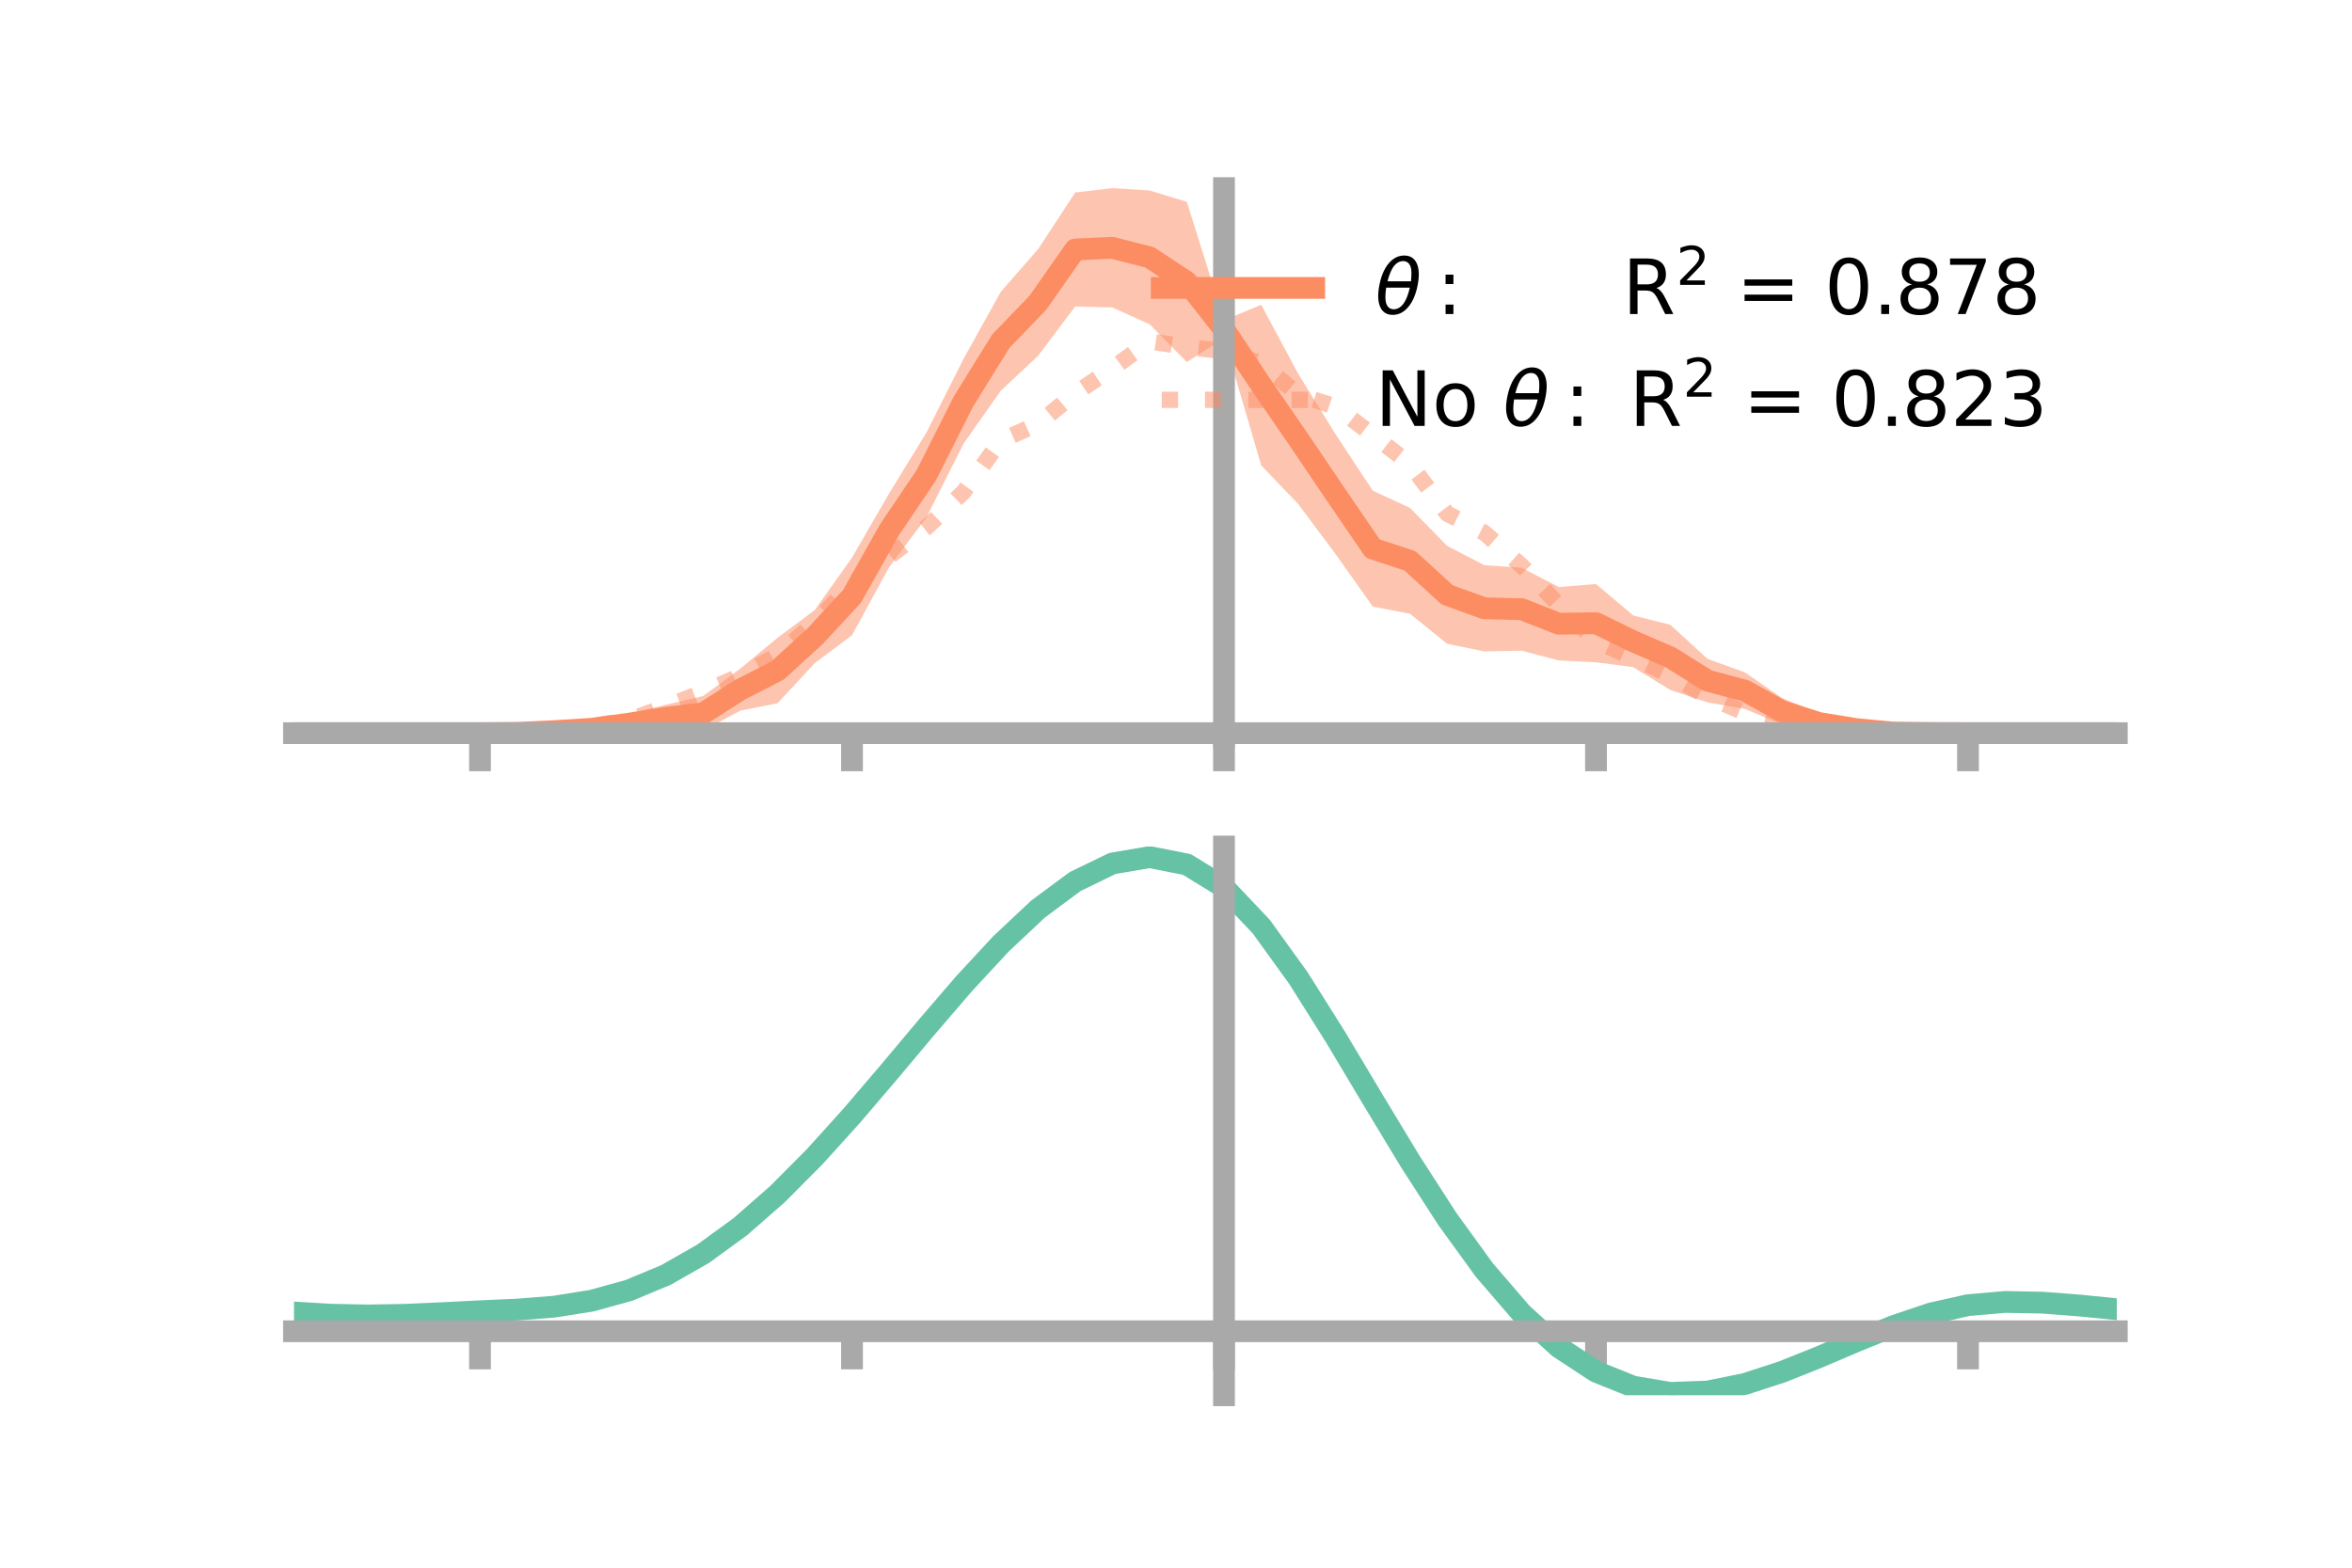 <?xml version="1.0" encoding="utf-8" standalone="no"?>
<!DOCTYPE svg PUBLIC "-//W3C//DTD SVG 1.1//EN"
  "http://www.w3.org/Graphics/SVG/1.1/DTD/svg11.dtd">
<!-- Created with matplotlib (https://matplotlib.org/) -->
<svg height="144pt" version="1.1" viewBox="0 0 216 144" width="216pt" xmlns="http://www.w3.org/2000/svg" xmlns:xlink="http://www.w3.org/1999/xlink">
 <defs>
  <style type="text/css">*{stroke-linecap:butt;stroke-linejoin:round;}</style>
 </defs>
 <g id="figure_1">
  <g id="patch_1">
   <path d="M 0 144 
L 216 144 
L 216 0 
L 0 0 
z
" style="fill:none;"/>
  </g>
  <g id="axes_1">
   <g id="patch_2">
    <path d="M 27 67.68 
L 194.4 67.68 
L 194.4 17.28 
L 27 17.28 
z
" style="fill:none;"/>
   </g>
   <g id="PolyCollection_1">
    <path clip-path="url(#p9e41abf624)" d="M 27 67.343 
L 27 67.343 
L 30.416 67.343 
L 33.833 67.343 
L 37.249 67.343 
L 40.665 67.343 
L 44.082 67.342 
L 47.498 67.224 
L 50.914 66.771 
L 54.331 66.365 
L 57.747 65.572 
L 61.163 64.733 
L 64.58 63.931 
L 67.996 61.408 
L 71.412 58.581 
L 74.829 56.033 
L 78.245 51.215 
L 81.661 45.313 
L 85.078 39.732 
L 88.494 32.955 
L 91.91 26.802 
L 95.327 22.894 
L 98.743 17.68 
L 102.159 17.28 
L 105.576 17.496 
L 108.992 18.533 
L 112.408 29.418 
L 115.824 27.995 
L 119.241 34.365 
L 122.657 39.891 
L 126.073 45.07 
L 129.49 46.653 
L 132.906 50.145 
L 136.322 51.916 
L 139.739 52.145 
L 143.155 53.924 
L 146.571 53.645 
L 149.988 56.529 
L 153.404 57.393 
L 156.82 60.526 
L 160.237 61.754 
L 163.653 64.117 
L 167.069 65.511 
L 170.486 66.384 
L 173.902 66.902 
L 177.318 67.233 
L 180.735 67.342 
L 184.151 67.343 
L 187.567 67.343 
L 190.984 67.343 
L 194.4 67.343 
L 194.4 67.343 
L 194.4 67.343 
L 190.984 67.343 
L 187.567 67.343 
L 184.151 67.343 
L 180.735 67.344 
L 177.318 67.433 
L 173.902 67.68 
L 170.486 67.566 
L 167.069 67.321 
L 163.653 66.545 
L 160.237 65.118 
L 156.82 64.521 
L 153.404 63.381 
L 149.988 61.281 
L 146.571 60.838 
L 143.155 60.666 
L 139.739 59.768 
L 136.322 59.835 
L 132.906 59.14 
L 129.49 56.379 
L 126.073 55.719 
L 122.657 50.899 
L 119.241 46.32 
L 115.824 42.749 
L 112.408 31.071 
L 108.992 33.26 
L 105.576 29.787 
L 102.159 28.245 
L 98.743 28.152 
L 95.327 32.695 
L 91.91 35.888 
L 88.494 40.749 
L 85.078 47.535 
L 81.661 52.082 
L 78.245 58.35 
L 74.829 60.909 
L 71.412 64.597 
L 67.996 65.273 
L 64.58 67.109 
L 61.163 67.128 
L 57.747 67.383 
L 54.331 67.521 
L 50.914 67.54 
L 47.498 67.42 
L 44.082 67.344 
L 40.665 67.343 
L 37.249 67.343 
L 33.833 67.343 
L 30.416 67.343 
L 27 67.343 
z
" style="fill:#fc8d62;fill-opacity:0.5;"/>
   </g>
   <g id="matplotlib.axis_1">
    <g id="xtick_1">
     <g id="line2d_1">
      <defs>
       <path d="M 0 0 
L 0 3.5 
" id="m52e00ea84b" style="stroke:#a9a9a9;stroke-width:2;"/>
      </defs>
      <g>
       <use style="fill:#a9a9a9;stroke:#a9a9a9;stroke-width:2;" x="44.082" xlink:href="#m52e00ea84b" y="67.343"/>
      </g>
     </g>
    </g>
    <g id="xtick_2">
     <g id="line2d_2">
      <g>
       <use style="fill:#a9a9a9;stroke:#a9a9a9;stroke-width:2;" x="78.245" xlink:href="#m52e00ea84b" y="67.343"/>
      </g>
     </g>
    </g>
    <g id="xtick_3">
     <g id="line2d_3">
      <g>
       <use style="fill:#a9a9a9;stroke:#a9a9a9;stroke-width:2;" x="112.408" xlink:href="#m52e00ea84b" y="67.343"/>
      </g>
     </g>
    </g>
    <g id="xtick_4">
     <g id="line2d_4">
      <g>
       <use style="fill:#a9a9a9;stroke:#a9a9a9;stroke-width:2;" x="146.571" xlink:href="#m52e00ea84b" y="67.343"/>
      </g>
     </g>
    </g>
    <g id="xtick_5">
     <g id="line2d_5">
      <g>
       <use style="fill:#a9a9a9;stroke:#a9a9a9;stroke-width:2;" x="180.735" xlink:href="#m52e00ea84b" y="67.343"/>
      </g>
     </g>
    </g>
   </g>
   <g id="matplotlib.axis_2"/>
   <g id="line2d_6">
    <path clip-path="url(#p9e41abf624)" d="M 27 67.343 
L 30.416 67.343 
L 33.833 67.343 
L 37.249 67.343 
L 40.665 67.343 
L 44.082 67.343 
L 47.498 67.322 
L 50.914 67.156 
L 54.331 66.943 
L 57.747 66.477 
L 61.163 65.93 
L 64.58 65.52 
L 67.996 63.34 
L 71.412 61.589 
L 74.829 58.471 
L 78.245 54.783 
L 81.661 48.697 
L 85.078 43.634 
L 88.494 36.852 
L 91.91 31.345 
L 95.327 27.794 
L 98.743 22.916 
L 102.159 22.763 
L 105.576 23.641 
L 108.992 25.897 
L 112.408 30.245 
L 115.824 35.372 
L 119.241 40.343 
L 122.657 45.395 
L 126.073 50.394 
L 129.49 51.516 
L 132.906 54.642 
L 136.322 55.876 
L 139.739 55.956 
L 143.155 57.295 
L 146.571 57.241 
L 149.988 58.905 
L 153.404 60.387 
L 156.82 62.523 
L 160.237 63.436 
L 163.653 65.331 
L 167.069 66.416 
L 170.486 66.975 
L 173.902 67.291 
L 177.318 67.333 
L 180.735 67.343 
L 184.151 67.343 
L 187.567 67.343 
L 190.984 67.343 
L 194.4 67.343 
" style="fill:none;stroke:#fc8d62;stroke-linecap:square;stroke-width:2;"/>
   </g>
   <g id="line2d_7">
    <path clip-path="url(#p9e41abf624)" d="M 27 67.343 
L 30.416 67.343 
L 33.833 67.343 
L 37.249 67.343 
L 40.665 67.343 
L 44.082 67.343 
L 47.498 67.303 
L 50.914 67.093 
L 54.331 66.714 
L 57.747 66.138 
L 61.163 64.911 
L 64.58 63.57 
L 67.996 62.077 
L 71.412 60.184 
L 74.829 57.221 
L 78.245 53.605 
L 81.661 51.121 
L 85.078 48.455 
L 88.494 45.186 
L 91.91 40.472 
L 95.327 38.931 
L 98.743 36.127 
L 102.159 33.837 
L 105.576 31.357 
L 108.992 31.86 
L 112.408 32.26 
L 115.824 33.383 
L 119.241 36.253 
L 122.657 37.353 
L 126.073 39.957 
L 129.49 42.626 
L 132.906 47.182 
L 136.322 48.94 
L 139.739 51.964 
L 143.155 55.572 
L 146.571 58.875 
L 149.988 60.42 
L 153.404 62.015 
L 156.82 64.006 
L 160.237 65.46 
L 163.653 66.419 
L 167.069 66.8 
L 170.486 67.212 
L 173.902 67.363 
L 177.318 67.353 
L 180.735 67.343 
L 184.151 67.343 
L 187.567 67.343 
L 190.984 67.343 
L 194.4 67.343 
" style="fill:none;stroke:#fc8d62;stroke-dasharray:1.5,2.475;stroke-dashoffset:0;stroke-opacity:0.5;stroke-width:1.5;"/>
   </g>
   <g id="patch_3">
    <path d="M 112.408 67.68 
L 112.408 17.28 
" style="fill:none;stroke:#a9a9a9;stroke-linecap:square;stroke-linejoin:miter;stroke-width:2;"/>
   </g>
   <g id="patch_4">
    <path d="M 194.4 67.68 
L 194.4 17.28 
" style="fill:none;"/>
   </g>
   <g id="patch_5">
    <path d="M 27 67.343 
L 194.4 67.343 
" style="fill:none;stroke:#a9a9a9;stroke-linecap:square;stroke-linejoin:miter;stroke-width:2;"/>
   </g>
   <g id="patch_6">
    <path d="M 27 17.28 
L 194.4 17.28 
" style="fill:none;"/>
   </g>
   <g id="legend_1">
    <g id="line2d_8">
     <path d="M 106.69 26.449 
L 120.69 26.449 
" style="fill:none;stroke:#fc8d62;stroke-linecap:square;stroke-width:2;"/>
    </g>
    <g id="line2d_9"/>
    <g id="text_1">
     <!-- $\theta:$      R$^{2}$ = 0.878 -->
     <g transform="translate(126.29 28.899)scale(0.07 -0.07)">
      <defs>
       <path d="M 45.516 34.672 
L 14.453 34.672 
Q 12.359 20.062 14.5 13.875 
Q 17.188 6.25 24.469 6.25 
Q 31.781 6.25 37.359 13.922 
Q 42.234 20.656 45.516 34.672 
z
M 47.016 42.969 
Q 48.344 56.844 46.625 61.719 
Q 43.953 69.438 36.766 69.438 
Q 29.297 69.438 23.828 61.812 
Q 19.531 55.672 16.156 42.969 
z
M 38.188 76.766 
Q 49.906 76.766 54.594 66.406 
Q 59.281 56.109 55.719 37.844 
Q 52.203 19.625 43.453 9.281 
Q 34.766 -1.125 23.047 -1.125 
Q 11.281 -1.125 6.641 9.281 
Q 2 19.625 5.516 37.844 
Q 9.078 56.109 17.719 66.406 
Q 26.422 76.766 38.188 76.766 
z
" id="DejaVuSans-Oblique-952"/>
       <path d="M 11.719 12.406 
L 22.016 12.406 
L 22.016 0 
L 11.719 0 
z
M 11.719 51.703 
L 22.016 51.703 
L 22.016 39.312 
L 11.719 39.312 
z
" id="DejaVuSans-58"/>
       <path id="DejaVuSans-32"/>
       <path d="M 44.391 34.188 
Q 47.562 33.109 50.562 29.594 
Q 53.562 26.078 56.594 19.922 
L 66.609 0 
L 56 0 
L 46.688 18.703 
Q 43.062 26.031 39.672 28.422 
Q 36.281 30.812 30.422 30.812 
L 19.672 30.812 
L 19.672 0 
L 9.812 0 
L 9.812 72.906 
L 32.078 72.906 
Q 44.578 72.906 50.734 67.672 
Q 56.891 62.453 56.891 51.906 
Q 56.891 45.016 53.688 40.469 
Q 50.484 35.938 44.391 34.188 
z
M 19.672 64.797 
L 19.672 38.922 
L 32.078 38.922 
Q 39.203 38.922 42.844 42.219 
Q 46.484 45.516 46.484 51.906 
Q 46.484 58.297 42.844 61.547 
Q 39.203 64.797 32.078 64.797 
z
" id="DejaVuSans-82"/>
       <path d="M 19.188 8.297 
L 53.609 8.297 
L 53.609 0 
L 7.328 0 
L 7.328 8.297 
Q 12.938 14.109 22.625 23.891 
Q 32.328 33.688 34.812 36.531 
Q 39.547 41.844 41.422 45.531 
Q 43.312 49.219 43.312 52.781 
Q 43.312 58.594 39.234 62.25 
Q 35.156 65.922 28.609 65.922 
Q 23.969 65.922 18.812 64.312 
Q 13.672 62.703 7.812 59.422 
L 7.812 69.391 
Q 13.766 71.781 18.938 73 
Q 24.125 74.219 28.422 74.219 
Q 39.75 74.219 46.484 68.547 
Q 53.219 62.891 53.219 53.422 
Q 53.219 48.922 51.531 44.891 
Q 49.859 40.875 45.406 35.406 
Q 44.188 33.984 37.641 27.219 
Q 31.109 20.453 19.188 8.297 
z
" id="DejaVuSans-50"/>
       <path d="M 10.594 45.406 
L 73.188 45.406 
L 73.188 37.203 
L 10.594 37.203 
z
M 10.594 25.484 
L 73.188 25.484 
L 73.188 17.188 
L 10.594 17.188 
z
" id="DejaVuSans-61"/>
       <path d="M 31.781 66.406 
Q 24.172 66.406 20.328 58.906 
Q 16.5 51.422 16.5 36.375 
Q 16.5 21.391 20.328 13.891 
Q 24.172 6.391 31.781 6.391 
Q 39.453 6.391 43.281 13.891 
Q 47.125 21.391 47.125 36.375 
Q 47.125 51.422 43.281 58.906 
Q 39.453 66.406 31.781 66.406 
z
M 31.781 74.219 
Q 44.047 74.219 50.516 64.516 
Q 56.984 54.828 56.984 36.375 
Q 56.984 17.969 50.516 8.266 
Q 44.047 -1.422 31.781 -1.422 
Q 19.531 -1.422 13.062 8.266 
Q 6.594 17.969 6.594 36.375 
Q 6.594 54.828 13.062 64.516 
Q 19.531 74.219 31.781 74.219 
z
" id="DejaVuSans-48"/>
       <path d="M 10.688 12.406 
L 21 12.406 
L 21 0 
L 10.688 0 
z
" id="DejaVuSans-46"/>
       <path d="M 31.781 34.625 
Q 24.75 34.625 20.719 30.859 
Q 16.703 27.094 16.703 20.516 
Q 16.703 13.922 20.719 10.156 
Q 24.75 6.391 31.781 6.391 
Q 38.812 6.391 42.859 10.172 
Q 46.922 13.969 46.922 20.516 
Q 46.922 27.094 42.891 30.859 
Q 38.875 34.625 31.781 34.625 
z
M 21.922 38.812 
Q 15.578 40.375 12.031 44.719 
Q 8.5 49.078 8.5 55.328 
Q 8.5 64.062 14.719 69.141 
Q 20.953 74.219 31.781 74.219 
Q 42.672 74.219 48.875 69.141 
Q 55.078 64.062 55.078 55.328 
Q 55.078 49.078 51.531 44.719 
Q 48 40.375 41.703 38.812 
Q 48.828 37.156 52.797 32.312 
Q 56.781 27.484 56.781 20.516 
Q 56.781 9.906 50.312 4.234 
Q 43.844 -1.422 31.781 -1.422 
Q 19.734 -1.422 13.25 4.234 
Q 6.781 9.906 6.781 20.516 
Q 6.781 27.484 10.781 32.312 
Q 14.797 37.156 21.922 38.812 
z
M 18.312 54.391 
Q 18.312 48.734 21.844 45.562 
Q 25.391 42.391 31.781 42.391 
Q 38.141 42.391 41.719 45.562 
Q 45.312 48.734 45.312 54.391 
Q 45.312 60.062 41.719 63.234 
Q 38.141 66.406 31.781 66.406 
Q 25.391 66.406 21.844 63.234 
Q 18.312 60.062 18.312 54.391 
z
" id="DejaVuSans-56"/>
       <path d="M 8.203 72.906 
L 55.078 72.906 
L 55.078 68.703 
L 28.609 0 
L 18.312 0 
L 43.219 64.594 
L 8.203 64.594 
z
" id="DejaVuSans-55"/>
      </defs>
      <use transform="translate(0 0.766)" xlink:href="#DejaVuSans-Oblique-952"/>
      <use transform="translate(80.664 0.766)" xlink:href="#DejaVuSans-58"/>
      <use transform="translate(133.838 0.766)" xlink:href="#DejaVuSans-32"/>
      <use transform="translate(165.625 0.766)" xlink:href="#DejaVuSans-32"/>
      <use transform="translate(197.412 0.766)" xlink:href="#DejaVuSans-32"/>
      <use transform="translate(229.199 0.766)" xlink:href="#DejaVuSans-32"/>
      <use transform="translate(260.986 0.766)" xlink:href="#DejaVuSans-32"/>
      <use transform="translate(292.773 0.766)" xlink:href="#DejaVuSans-32"/>
      <use transform="translate(324.561 0.766)" xlink:href="#DejaVuSans-82"/>
      <use transform="translate(395 39.047)scale(0.7)" xlink:href="#DejaVuSans-50"/>
      <use transform="translate(442.271 0.766)" xlink:href="#DejaVuSans-32"/>
      <use transform="translate(474.058 0.766)" xlink:href="#DejaVuSans-61"/>
      <use transform="translate(557.847 0.766)" xlink:href="#DejaVuSans-32"/>
      <use transform="translate(589.634 0.766)" xlink:href="#DejaVuSans-48"/>
      <use transform="translate(653.257 0.766)" xlink:href="#DejaVuSans-46"/>
      <use transform="translate(682.419 0.766)" xlink:href="#DejaVuSans-56"/>
      <use transform="translate(746.042 0.766)" xlink:href="#DejaVuSans-55"/>
      <use transform="translate(809.665 0.766)" xlink:href="#DejaVuSans-56"/>
     </g>
    </g>
    <g id="line2d_10">
     <path d="M 106.69 36.724 
L 120.69 36.724 
" style="fill:none;stroke:#fc8d62;stroke-dasharray:1.5,2.475;stroke-dashoffset:0;stroke-opacity:0.5;stroke-width:1.5;"/>
    </g>
    <g id="line2d_11"/>
    <g id="text_2">
     <!-- No $\theta:$ R$^{2}$ = 0.823 -->
     <g transform="translate(126.29 39.174)scale(0.07 -0.07)">
      <defs>
       <path d="M 9.812 72.906 
L 23.094 72.906 
L 55.422 11.922 
L 55.422 72.906 
L 64.984 72.906 
L 64.984 0 
L 51.703 0 
L 19.391 60.984 
L 19.391 0 
L 9.812 0 
z
" id="DejaVuSans-78"/>
       <path d="M 30.609 48.391 
Q 23.391 48.391 19.188 42.75 
Q 14.984 37.109 14.984 27.297 
Q 14.984 17.484 19.156 11.844 
Q 23.344 6.203 30.609 6.203 
Q 37.797 6.203 41.984 11.859 
Q 46.188 17.531 46.188 27.297 
Q 46.188 37.016 41.984 42.703 
Q 37.797 48.391 30.609 48.391 
z
M 30.609 56 
Q 42.328 56 49.016 48.375 
Q 55.719 40.766 55.719 27.297 
Q 55.719 13.875 49.016 6.219 
Q 42.328 -1.422 30.609 -1.422 
Q 18.844 -1.422 12.172 6.219 
Q 5.516 13.875 5.516 27.297 
Q 5.516 40.766 12.172 48.375 
Q 18.844 56 30.609 56 
z
" id="DejaVuSans-111"/>
       <path d="M 40.578 39.312 
Q 47.656 37.797 51.625 33 
Q 55.609 28.219 55.609 21.188 
Q 55.609 10.406 48.188 4.484 
Q 40.766 -1.422 27.094 -1.422 
Q 22.516 -1.422 17.656 -0.516 
Q 12.797 0.391 7.625 2.203 
L 7.625 11.719 
Q 11.719 9.328 16.594 8.109 
Q 21.484 6.891 26.812 6.891 
Q 36.078 6.891 40.938 10.547 
Q 45.797 14.203 45.797 21.188 
Q 45.797 27.641 41.281 31.266 
Q 36.766 34.906 28.719 34.906 
L 20.219 34.906 
L 20.219 43.016 
L 29.109 43.016 
Q 36.375 43.016 40.234 45.922 
Q 44.094 48.828 44.094 54.297 
Q 44.094 59.906 40.109 62.906 
Q 36.141 65.922 28.719 65.922 
Q 24.656 65.922 20.016 65.031 
Q 15.375 64.156 9.812 62.312 
L 9.812 71.094 
Q 15.438 72.656 20.344 73.438 
Q 25.25 74.219 29.594 74.219 
Q 40.828 74.219 47.359 69.109 
Q 53.906 64.016 53.906 55.328 
Q 53.906 49.266 50.438 45.094 
Q 46.969 40.922 40.578 39.312 
z
" id="DejaVuSans-51"/>
      </defs>
      <use transform="translate(0 0.766)" xlink:href="#DejaVuSans-78"/>
      <use transform="translate(74.805 0.766)" xlink:href="#DejaVuSans-111"/>
      <use transform="translate(135.986 0.766)" xlink:href="#DejaVuSans-32"/>
      <use transform="translate(167.773 0.766)" xlink:href="#DejaVuSans-Oblique-952"/>
      <use transform="translate(248.438 0.766)" xlink:href="#DejaVuSans-58"/>
      <use transform="translate(301.611 0.766)" xlink:href="#DejaVuSans-32"/>
      <use transform="translate(333.398 0.766)" xlink:href="#DejaVuSans-82"/>
      <use transform="translate(403.838 39.047)scale(0.7)" xlink:href="#DejaVuSans-50"/>
      <use transform="translate(451.108 0.766)" xlink:href="#DejaVuSans-32"/>
      <use transform="translate(482.896 0.766)" xlink:href="#DejaVuSans-61"/>
      <use transform="translate(566.685 0.766)" xlink:href="#DejaVuSans-32"/>
      <use transform="translate(598.472 0.766)" xlink:href="#DejaVuSans-48"/>
      <use transform="translate(662.095 0.766)" xlink:href="#DejaVuSans-46"/>
      <use transform="translate(691.257 0.766)" xlink:href="#DejaVuSans-56"/>
      <use transform="translate(754.88 0.766)" xlink:href="#DejaVuSans-50"/>
      <use transform="translate(818.503 0.766)" xlink:href="#DejaVuSans-51"/>
     </g>
    </g>
   </g>
  </g>
  <g id="axes_2">
   <g id="patch_7">
    <path d="M 27 128.16 
L 194.4 128.16 
L 194.4 77.76 
L 27 77.76 
z
" style="fill:none;"/>
   </g>
   <g id="PolyCollection_2">
    <path clip-path="url(#p511ed1a572)" d="M 27 120.601 
L 27 120.52 
L 30.416 120.731 
L 33.833 120.8 
L 37.249 120.733 
L 40.665 120.572 
L 44.082 120.39 
L 47.498 120.231 
L 50.914 119.956 
L 54.331 119.406 
L 57.747 118.453 
L 61.163 117.007 
L 64.58 115.016 
L 67.996 112.472 
L 71.412 109.405 
L 74.829 105.884 
L 78.245 102.009 
L 81.661 97.91 
L 85.078 93.739 
L 88.494 89.674 
L 91.91 85.902 
L 95.327 82.624 
L 98.743 80.04 
L 102.159 78.354 
L 105.576 77.76 
L 108.992 78.446 
L 112.408 80.579 
L 115.824 84.239 
L 119.241 89.046 
L 122.657 94.56 
L 126.073 100.373 
L 129.49 106.124 
L 132.906 111.514 
L 136.322 116.31 
L 139.739 120.342 
L 143.155 123.508 
L 146.571 125.771 
L 149.988 127.154 
L 153.404 127.731 
L 156.82 127.611 
L 160.237 126.93 
L 163.653 125.838 
L 167.069 124.496 
L 170.486 123.065 
L 173.902 121.705 
L 177.318 120.567 
L 180.735 119.803 
L 184.151 119.51 
L 187.567 119.579 
L 190.984 119.855 
L 194.4 120.203 
L 194.4 120.31 
L 194.4 120.31 
L 190.984 119.986 
L 187.567 119.729 
L 184.151 119.67 
L 180.735 119.968 
L 177.318 120.742 
L 173.902 121.909 
L 170.486 123.317 
L 167.069 124.802 
L 163.653 126.194 
L 160.237 127.324 
L 156.82 128.03 
L 153.404 128.16 
L 149.988 127.589 
L 146.571 126.221 
L 143.155 124.004 
L 139.739 120.925 
L 136.322 117.021 
L 132.906 112.385 
L 129.49 107.173 
L 126.073 101.609 
L 122.657 95.98 
L 119.241 90.634 
L 115.824 85.972 
L 112.408 82.423 
L 108.992 80.36 
L 105.576 79.701 
L 102.159 80.276 
L 98.743 81.902 
L 95.327 84.384 
L 91.91 87.528 
L 88.494 91.137 
L 85.078 95.02 
L 81.661 98.998 
L 78.245 102.904 
L 74.829 106.593 
L 71.412 109.946 
L 67.996 112.87 
L 64.58 115.302 
L 61.163 117.216 
L 57.747 118.618 
L 54.331 119.549 
L 50.914 120.087 
L 47.498 120.352 
L 44.082 120.499 
L 40.665 120.665 
L 37.249 120.808 
L 33.833 120.861 
L 30.416 120.794 
L 27 120.601 
z
" style="fill:#66c2a5;fill-opacity:0.5;"/>
   </g>
   <g id="matplotlib.axis_3">
    <g id="xtick_6">
     <g id="line2d_12">
      <g>
       <use style="fill:#a9a9a9;stroke:#a9a9a9;stroke-width:2;" x="44.082" xlink:href="#m52e00ea84b" y="122.28"/>
      </g>
     </g>
    </g>
    <g id="xtick_7">
     <g id="line2d_13">
      <g>
       <use style="fill:#a9a9a9;stroke:#a9a9a9;stroke-width:2;" x="78.245" xlink:href="#m52e00ea84b" y="122.28"/>
      </g>
     </g>
    </g>
    <g id="xtick_8">
     <g id="line2d_14">
      <g>
       <use style="fill:#a9a9a9;stroke:#a9a9a9;stroke-width:2;" x="112.408" xlink:href="#m52e00ea84b" y="122.28"/>
      </g>
     </g>
    </g>
    <g id="xtick_9">
     <g id="line2d_15">
      <g>
       <use style="fill:#a9a9a9;stroke:#a9a9a9;stroke-width:2;" x="146.571" xlink:href="#m52e00ea84b" y="122.28"/>
      </g>
     </g>
    </g>
    <g id="xtick_10">
     <g id="line2d_16">
      <g>
       <use style="fill:#a9a9a9;stroke:#a9a9a9;stroke-width:2;" x="180.735" xlink:href="#m52e00ea84b" y="122.28"/>
      </g>
     </g>
    </g>
   </g>
   <g id="matplotlib.axis_4"/>
   <g id="line2d_17">
    <path clip-path="url(#p511ed1a572)" d="M 27 120.56 
L 30.416 120.762 
L 33.833 120.831 
L 37.249 120.77 
L 40.665 120.618 
L 44.082 120.444 
L 47.498 120.291 
L 50.914 120.022 
L 54.331 119.477 
L 57.747 118.535 
L 61.163 117.111 
L 64.58 115.159 
L 67.996 112.671 
L 71.412 109.676 
L 74.829 106.239 
L 78.245 102.456 
L 81.661 98.454 
L 85.078 94.38 
L 88.494 90.405 
L 91.91 86.715 
L 95.327 83.504 
L 98.743 80.971 
L 102.159 79.315 
L 105.576 78.73 
L 108.992 79.403 
L 112.408 81.501 
L 115.824 85.106 
L 119.241 89.84 
L 122.657 95.27 
L 126.073 100.991 
L 129.49 106.649 
L 132.906 111.95 
L 136.322 116.665 
L 139.739 120.633 
L 143.155 123.756 
L 146.571 125.996 
L 149.988 127.371 
L 153.404 127.945 
L 156.82 127.82 
L 160.237 127.127 
L 163.653 126.016 
L 167.069 124.649 
L 170.486 123.191 
L 173.902 121.807 
L 177.318 120.655 
L 180.735 119.885 
L 184.151 119.59 
L 187.567 119.654 
L 190.984 119.92 
L 194.4 120.257 
" style="fill:none;stroke:#66c2a5;stroke-linecap:square;stroke-width:2;"/>
   </g>
   <g id="patch_8">
    <path d="M 112.408 128.16 
L 112.408 77.76 
" style="fill:none;stroke:#a9a9a9;stroke-linecap:square;stroke-linejoin:miter;stroke-width:2;"/>
   </g>
   <g id="patch_9">
    <path d="M 194.4 128.16 
L 194.4 77.76 
" style="fill:none;"/>
   </g>
   <g id="patch_10">
    <path d="M 27 122.28 
L 194.4 122.28 
" style="fill:none;stroke:#a9a9a9;stroke-linecap:square;stroke-linejoin:miter;stroke-width:2;"/>
   </g>
   <g id="patch_11">
    <path d="M 27 77.76 
L 194.4 77.76 
" style="fill:none;"/>
   </g>
  </g>
 </g>
 <defs>
  <clipPath id="p9e41abf624">
   <rect height="50.4" width="167.4" x="27" y="17.28"/>
  </clipPath>
  <clipPath id="p511ed1a572">
   <rect height="50.4" width="167.4" x="27" y="77.76"/>
  </clipPath>
 </defs>
</svg>
